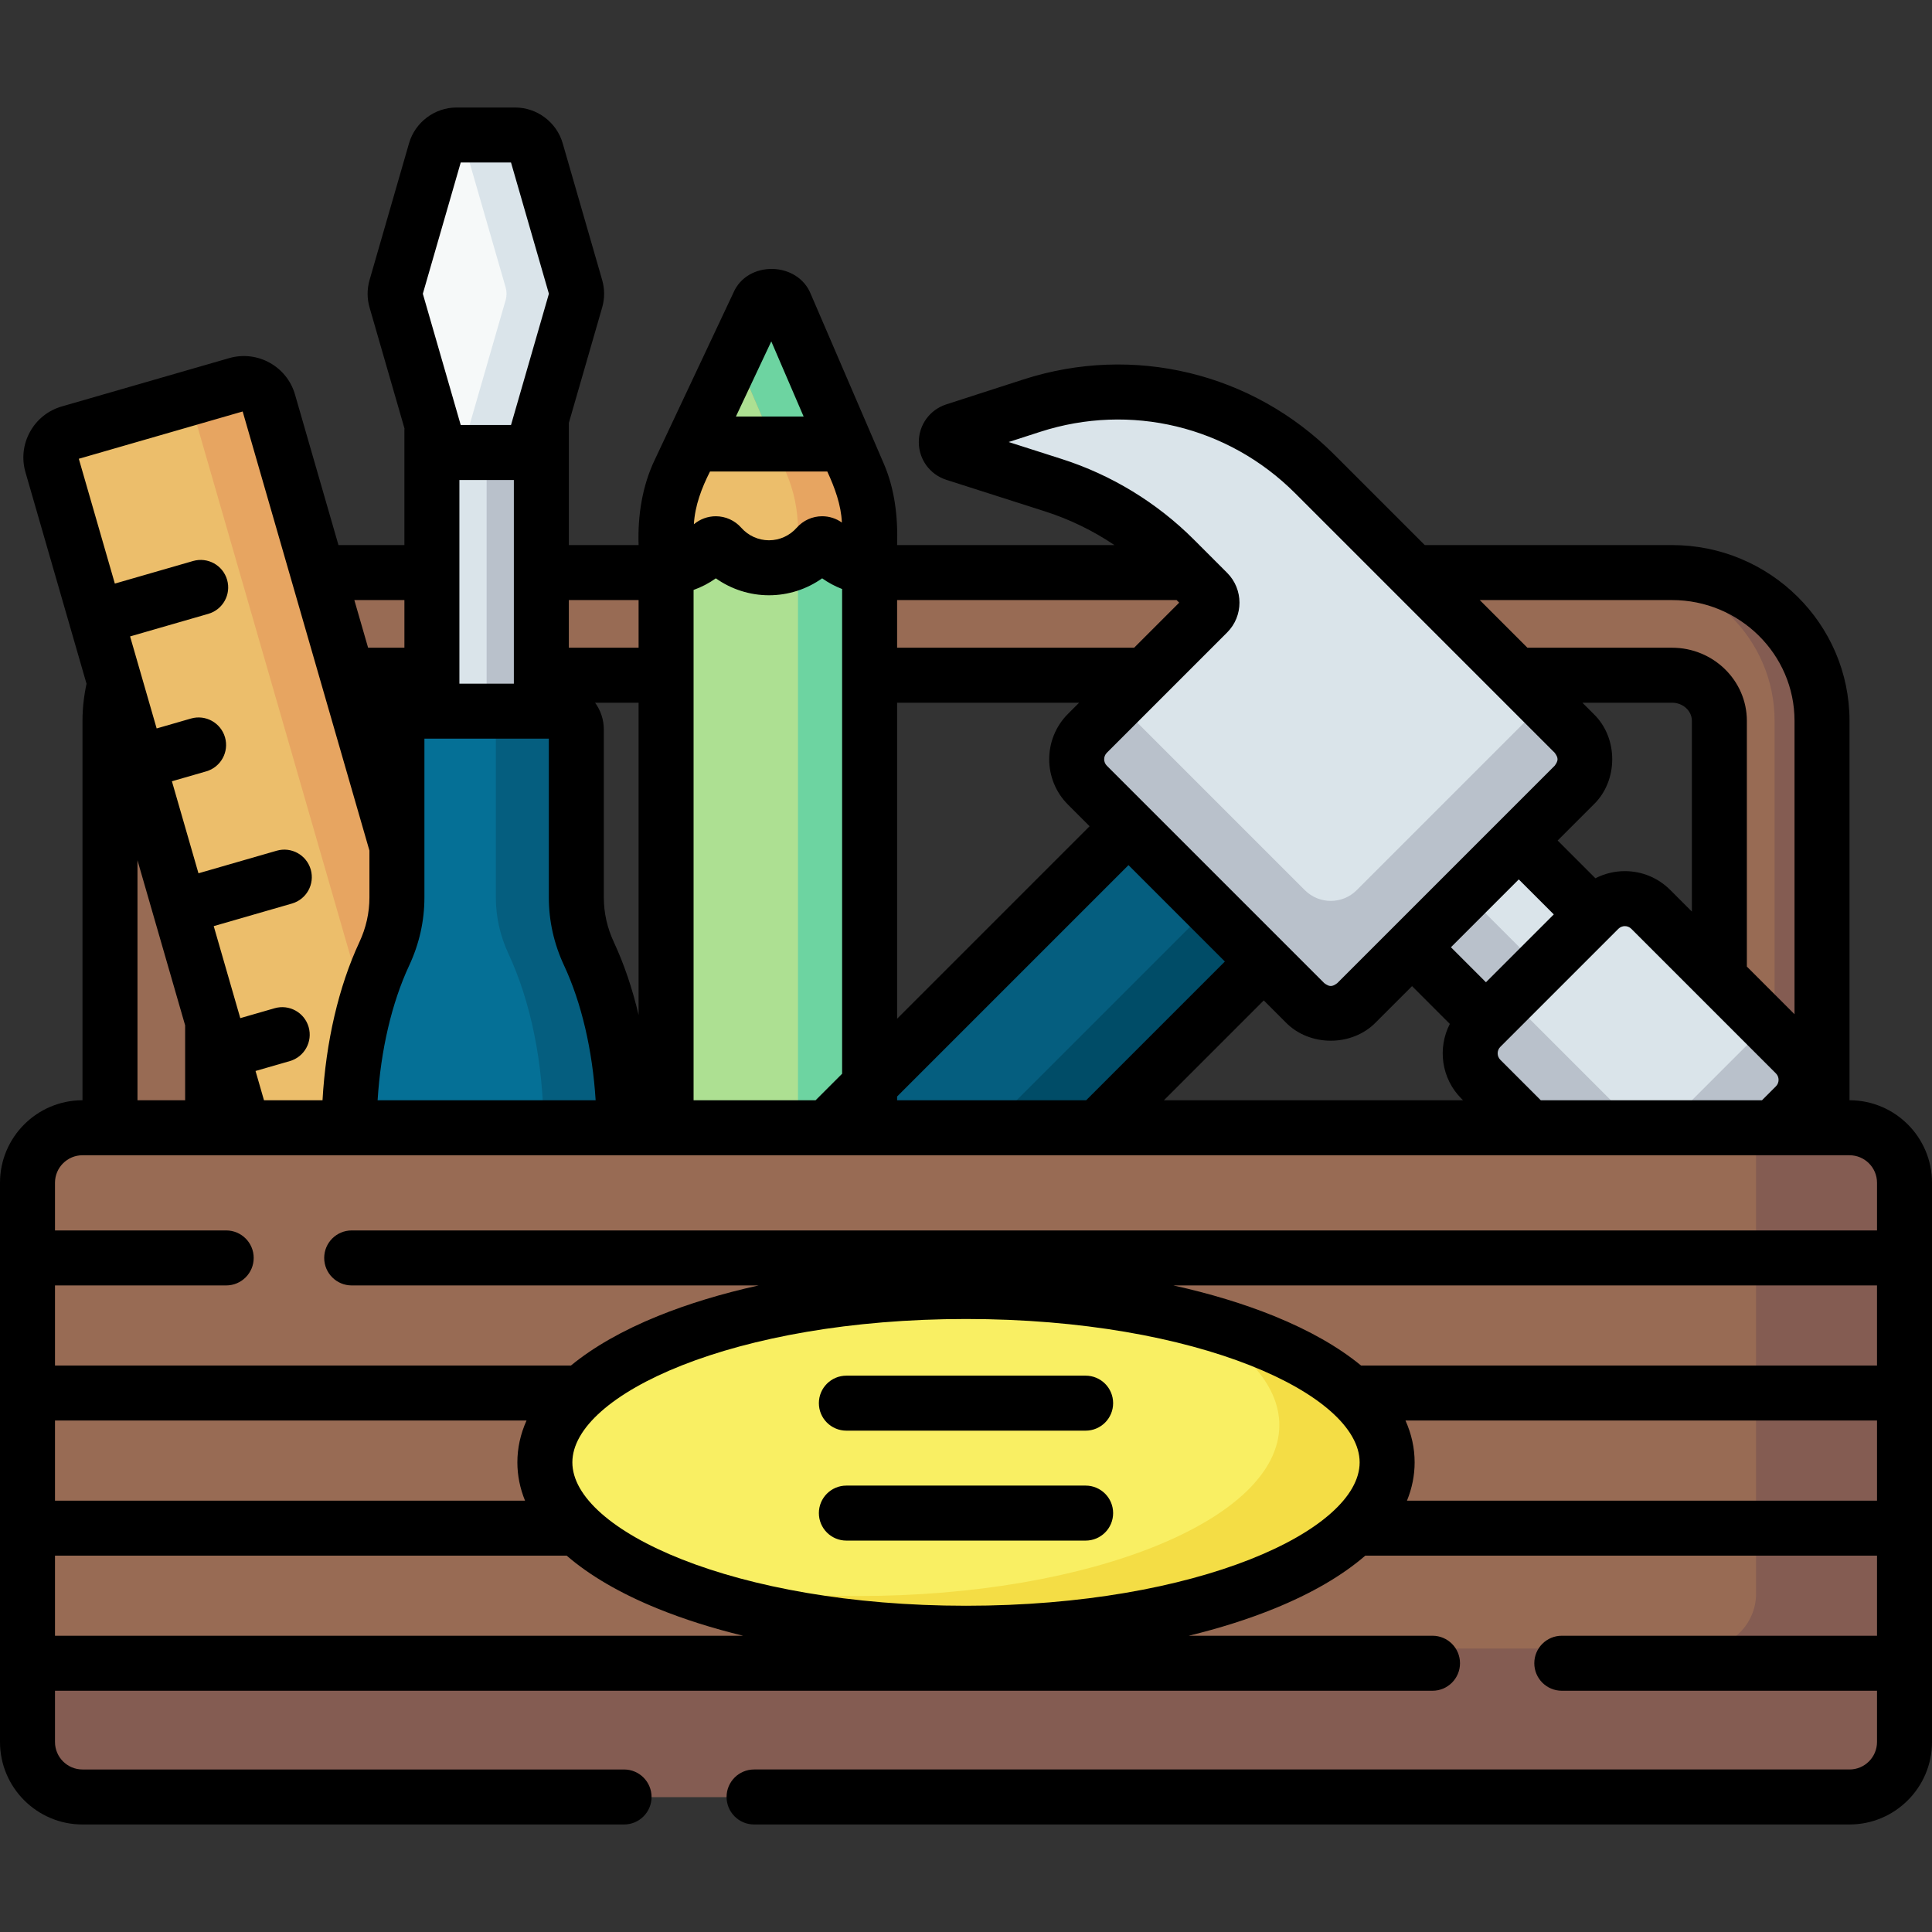 <svg id="Capa_1" enable-background="new 0 0 512 512" height="512" viewBox="0 0 512 512" width="512" xmlns="http://www.w3.org/2000/svg"><rect x="0" y="0" width="512" height="512" fill="#333333" stroke="none"/><g><g><g><path d="m482.854 317.87h-27.203v-126.841c0-6.665-5.626-12.088-12.541-12.088h-374.22c-6.915 0-12.541 5.423-12.541 12.088v126.841h-27.203v-126.841c0-21.665 17.829-39.291 39.744-39.291h374.22c21.915 0 39.744 17.626 39.744 39.291z" fill="#986b54"/></g></g><g><path d="m176.52 140.125h53.936v187.553h-53.936z" fill="#ade092"/></g><g><path d="m230.456 140.472c0-5.209-1.062-10.363-3.121-15.147l-19.13-44.446c-1.361-3.162-5.818-3.237-7.284-.122l-20.75 44.068c-2.404 5.105-3.65 10.678-3.65 16.321v9.294c4.734-.251 8.954-2.431 11.895-5.767.678-.77 1.883-.77 2.561 0 3.13 3.55 7.708 5.792 12.813 5.792s9.684-2.242 12.813-5.792c.678-.77 1.883-.77 2.561 0 2.815 3.193 6.804 5.322 11.292 5.719z" fill="#ecbe6b"/></g><g><path d="m200.92 80.756-17.382 36.916h40.503l-15.837-36.793c-1.361-3.162-5.817-3.237-7.284-.123z" fill="#ade092"/></g><g><path d="m211.478 140.125v.347 187.206h18.978v-187.553z" fill="#6dd4a1"/></g><g><path d="m227.335 125.325-19.13-44.446c-1.361-3.162-5.817-3.237-7.284-.122l-6.137 13.033 13.573 31.535c2.014 4.678 3.066 9.71 3.113 14.8h.009v.347 8.143c1.949-.987 3.694-2.318 5.125-3.942.678-.77 1.883-.77 2.561 0 2.815 3.193 6.804 5.322 11.292 5.719v-9.92c-.001-5.209-1.063-10.363-3.122-15.147z" fill="#e7a561"/></g><g><path d="m205.063 117.672h18.978l-15.837-36.793c-1.361-3.162-5.817-3.237-7.284-.122l-6.137 13.034z" fill="#6dd4a1"/></g><g><path d="m374.438 223.381h40.804v40h-40.804z" fill="#dae4ea" transform="matrix(.707 .707 -.707 .707 287.742 -207.91)"/></g><g><path d="m377.741 229.984h20.188v40.804h-20.188z" fill="#b9c1cb" transform="matrix(.707 -.707 .707 .707 -63.455 347.577)"/></g><g><g><path d="m443.11 151.737h-12.569c21.915 0 39.744 17.626 39.744 39.291v126.842h12.569v-126.841c0-21.665-17.829-39.292-39.744-39.292z" fill="#845c52"/></g></g><g><path d="m71.23 106.75 59.688 206.767-57.425 16.577-59.688-206.767c-1.072-3.714 1.07-7.595 4.784-8.667l43.974-12.694c3.714-1.072 7.595 1.07 8.667 4.784z" fill="#ecbe6b"/></g><g><path d="m111.803 319.035 19.115-5.518-59.688-206.767c-1.072-3.714-4.953-5.856-8.667-4.784l-12.39 3.577z" fill="#e7a561"/></g><g><path d="m114.458 98.068h29.004v105.003h-29.004z" fill="#dae4ea"/></g><g><path d="m128.96 98.068h14.502v105.003h-14.502z" fill="#b9c1cb"/></g><g><path d="m165.39 299.539c0-17.976-3.522-34.36-9.307-46.763-2.182-4.679-3.351-9.762-3.351-14.925v-44.529c0-2.683-2.175-4.858-4.858-4.858h-37.829c-2.683 0-4.858 2.175-4.858 4.858v44.529c0 5.163-1.169 10.246-3.351 14.925-5.784 12.403-9.307 28.787-9.307 46.762s3.522 34.36 9.307 46.762c2.182 4.679 3.351 9.762 3.351 14.925v37.105h47.545v-37.105c0-5.163 1.169-10.246 3.351-14.925 5.785-12.401 9.307-28.785 9.307-46.761z" fill="#057096"/></g><g><path d="m156.083 252.777c-2.182-4.679-3.351-9.762-3.351-14.925v-44.529c0-2.683-2.175-4.858-4.858-4.858h-21.328c2.683 0 4.858 2.175 4.858 4.858v44.529c0 5.163 1.169 10.246 3.351 14.925 5.784 12.403 9.307 28.787 9.307 46.762 0 17.976-3.522 34.36-9.307 46.762-2.182 4.679-3.351 9.762-3.351 14.925v37.105h21.328v-37.105c0-5.163 1.169-10.246 3.351-14.925 5.784-12.403 9.307-28.787 9.307-46.762 0-17.976-3.522-34.36-9.307-46.762z" fill="#055e7f"/></g><g><path d="m136.391 35.779h-15.263c-2.673 0-5.023 1.768-5.765 4.336l-10.412 36.069c-.314 1.087-.314 2.241 0 3.328l10.412 36.069c.741 2.568 3.092 4.336 5.765 4.336h15.263c2.673 0 5.023-1.768 5.765-4.336l10.412-36.069c.314-1.087.314-2.241 0-3.328l-10.412-36.069c-.742-2.568-3.092-4.336-5.765-4.336z" fill="#f6f9f9"/></g><path d="m152.568 76.184-10.412-36.069c-.741-2.568-3.092-4.336-5.765-4.336h-15.263c-.571 0-1.121.096-1.65.248 1.948.559 3.532 2.069 4.115 4.088l10.412 36.069c.314 1.087.314 2.241 0 3.328l-10.412 36.069c-.583 2.02-2.167 3.529-4.115 4.088.529.152 1.079.248 1.65.248h15.263c2.673 0 5.023-1.768 5.765-4.336l10.412-36.069c.313-1.087.313-2.241 0-3.328z" fill="#dae4ea"/><g><path d="m238.421 170.869h50.701v238.469h-50.701z" fill="#055e7f" transform="matrix(.707 .707 -.707 .707 282.391 -101.545)"/></g><g><path d="m155.296 290.729h238.469v20.269h-238.469z" fill="#004c67" transform="matrix(.707 -.707 .707 .707 -132.334 282.243)"/></g><g><path d="m417.16 194.338-68.79-68.79c-19.606-19.606-48.543-26.577-74.926-18.05l-20.441 6.606c-2.969.96-2.963 5.162.009 6.113l26.192 8.38c12.067 3.861 23.037 10.549 31.996 19.508l8.856 8.856c1.518 1.518 1.518 3.978 0 5.496l-31.881 31.881c-3.794 3.794-3.794 9.946 0 13.74l57.623 57.623c3.794 3.794 9.945 3.794 13.74 0l57.623-57.623c3.793-3.794 3.793-9.946-.001-13.74z" fill="#dae4ea"/></g><g><g><path d="m409.131 186.31-49.594 49.594c-3.794 3.794-9.945 3.794-13.74 0l-49.594-49.594-8.028 8.028c-3.794 3.794-3.794 9.946 0 13.74l57.623 57.623c3.794 3.794 9.945 3.794 13.74 0l57.623-57.623c3.794-3.794 3.794-9.946 0-13.74z" fill="#b9c1cb"/></g></g><g><path d="m430.562 324.123-37.909-37.909c-3.905-3.905-3.905-10.237 0-14.142l30.877-30.877c3.905-3.905 10.237-3.905 14.142 0l37.909 37.909c3.905 3.905 3.905 10.237 0 14.142l-30.877 30.877c-3.905 3.905-10.237 3.905-14.142 0z" fill="#dae4ea"/></g><path d="m468.213 271.734-23.509 23.509c-3.905 3.905-10.237 3.905-14.142 0l-30.54-30.54-7.369 7.369c-3.905 3.905-3.905 10.237 0 14.142l37.909 37.909c3.905 3.905 10.237 3.905 14.142 0l30.877-30.878c3.905-3.905 3.905-10.237 0-14.142z" fill="#b9c1cb"/><g><path d="m489.713 476.22h-467.426c-8.284 0-15-6.716-15-15v-147.353c0-8.284 6.716-15 15-15h467.427c8.284 0 15 6.716 15 15v147.353c-.001 8.285-6.716 15-15.001 15z" fill="#986b54"/></g><g><path d="m489.713 298.867h-24.336v123.445c0 8.048-6.525 14.573-14.573 14.573h-443.517v24.336c0 8.284 6.716 15 15 15h467.427c8.284 0 15-6.716 15-15v-147.354c-.001-8.285-6.716-15-15.001-15z" fill="#845c52"/></g><g><ellipse cx="256" cy="387.544" fill="#f9ef63" rx="111.605" ry="45.284"/></g><g><path d="m312.988 348.604c16.255 7.867 26.048 18.006 26.048 29.075 0 25.01-49.967 45.284-111.605 45.284-20.821 0-40.307-2.316-56.988-6.344 20.473 9.908 51.199 16.209 85.558 16.209 61.638 0 111.605-20.274 111.605-45.284-.001-16.562-21.916-31.044-54.618-38.94z" fill="#f4dd45"/></g><g><path d="m490.14 291.58v-100.551c0-25.683-21.098-46.578-47.03-46.578h-65.532l-24.055-24.055c-21.649-21.647-53.193-29.243-82.32-19.831l-20.442 6.607c-4.354 1.408-7.275 5.429-7.268 10.005s2.941 8.586 7.298 9.981l26.193 8.38c6.5 2.079 12.691 5.101 18.35 8.913h-57.591c.24-7.502-.628-15.097-3.715-22.007l-19.131-44.447c-3.452-8.775-16.895-9.041-20.569-.345l-20.749 44.067c-3.385 7.028-4.613 14.97-4.345 22.731h-18.485v-32.367l8.833-30.598c.687-2.38.687-4.895 0-7.276l-10.462-36.238c-1.611-5.581-6.793-9.478-12.602-9.478h-15.518c-5.809 0-10.991 3.898-12.601 9.478l-10.462 36.239c-.687 2.381-.687 4.897 0 7.275l9.257 32.069c-.01.154-.023.307-.023.463v30.434h-17.474l-11.522-39.914c-2.154-7.464-9.981-11.778-17.442-9.627l-44.356 12.805c-3.615 1.044-6.608 3.433-8.426 6.727-1.819 3.294-2.246 7.1-1.202 10.714l16.182 56.057c-.699 3.215-1.072 6.505-1.072 9.816v100.551c-12.053 0-21.859 9.807-21.859 21.86v148.208c0 12.053 9.806 21.86 21.86 21.86h143.521c4.024 0 7.287-3.262 7.287-7.287s-3.262-7.287-7.287-7.287h-143.521c-4.018 0-7.287-3.268-7.287-7.287v-13.58h365.055c4.025 0 7.287-3.262 7.287-7.287s-3.262-7.287-7.287-7.287h-64.597c8.13-1.979 15.728-4.381 22.625-7.179 9.979-4.049 18.088-8.796 24.166-14.054h135.604v21.233h-83.534c-4.025 0-7.287 3.262-7.287 7.287s3.262 7.287 7.287 7.287h83.534v13.58c0 4.018-3.268 7.287-7.287 7.287h-290.303c-4.024 0-7.287 3.262-7.287 7.287s3.262 7.287 7.287 7.287h290.304c12.053 0 21.86-9.806 21.86-21.86v-148.208c0-12.053-9.806-21.86-21.86-21.86zm-129.438 70.302c-5.942-4.883-13.667-9.305-23.046-13.111-8.037-3.261-17.031-5.979-26.704-8.121h186.474v21.232zm-156.302-271.41 8.571 19.914h-17.948zm14.844 34.487c1.959 4.24 3.665 8.839 3.862 13.523-1.51-1.078-3.334-1.672-5.223-1.672-2.581 0-5.04 1.11-6.747 3.046-1.862 2.112-4.54 3.324-7.347 3.324s-5.485-1.212-7.348-3.324c-1.706-1.935-4.165-3.045-6.747-3.045-2.14 0-4.195.763-5.808 2.126.266-4.898 2.069-9.646 4.274-13.977h31.084zm93.254 34.751-11.944 11.944h-62.811v-12.63h74.069zm-29.476 53.521 5.733 5.733-51.012 51.012v-83.749h48.237l-2.958 2.958c-6.629 6.63-6.629 17.416 0 24.046zm-113.788 55.753c-1.64-6.964-3.839-13.48-6.547-19.287-1.771-3.797-2.668-7.782-2.668-11.845v-44.528c0-2.65-.863-5.097-2.309-7.096h11.524zm-33.058-87.805h-14.431v-53.975h14.431zm-27.735 74.677c2.676-5.739 4.033-11.797 4.033-18.005v-42.1h32.972v42.1c0 6.208 1.357 12.265 4.034 18.005 4.631 9.93 7.538 22.428 8.371 35.724h-57.781c.833-13.297 3.74-25.794 8.371-35.724zm75.366-99.519c2.096-.746 4.079-1.775 5.898-3.073 4.083 2.893 8.997 4.488 14.084 4.488 5.09 0 10.006-1.596 14.089-4.491 1.64 1.166 3.419 2.112 5.291 2.837v128.452l-7.031 7.031h-32.332v-135.244zm53.936 134.249 61.317-61.317 25.545 25.545-36.765 36.766h-50.098v-.994zm97.168-25.466 5.733 5.733c6.329 6.595 17.717 6.595 24.046 0l9.517-9.517 10.011 10.01c-3.295 6.398-2.272 14.463 3.082 19.818l.415.415h-79.263zm87.401-75.935-2.958-2.958h23.756c2.898 0 5.254 2.154 5.254 4.802v50.551l-5.74-5.74c-3.212-3.211-7.481-4.979-12.022-4.979-2.76 0-5.415.662-7.798 1.895l-10.009-10.009 9.516-9.516c6.596-6.329 6.596-17.717.001-24.046zm-19.821 43.867 9.278 9.277-17.98 17.979-9.277-9.277zm5.833 58.528-10.72-10.719c-.947-.948-.947-2.489-.001-3.435l31.282-31.28c.947-.948 2.487-.946 3.434 0l38.311 38.311c.948.947.948 2.488 0 3.435l-3.687 3.688zm34.786-132.556c17.897 0 32.457 14.358 32.457 32.005v77.754l-12.63-12.63v-65.124c0-10.683-8.895-19.375-19.827-19.375h-38.329l-12.63-12.63zm-175.805-41.884 8.38-2.708c23.899-7.723 49.775-1.49 67.532 16.269l68.789 68.789c1.01 1.36 1.01 2.074 0 3.435l-57.622 57.622c-1.36 1.01-2.074 1.01-3.435 0l-57.622-57.622c-.948-.947-.948-2.488 0-3.435l31.88-31.88c4.356-4.357 4.356-11.445 0-15.802l-8.855-8.855c-9.737-9.736-21.815-17.101-34.929-21.296zm-98.071 41.884v12.63h-18.485v-12.63zm-47.138-115.958h13.326l10.041 34.782-10.041 34.783h-13.326l-10.041-34.783zm-14.925 115.958v12.63h-9.621l-3.646-12.63zm-42.862-49.977 33.592 116.365v12.439c0 4.065-.898 8.049-2.667 11.845-5.49 11.77-8.89 26.451-9.763 41.883h-15.511l-2.24-7.758 9.092-2.624c3.866-1.117 6.096-5.156 4.98-9.022s-5.153-6.095-9.022-4.98l-9.092 2.624-7.039-24.385 20.729-5.985c3.867-1.117 6.096-5.156 4.98-9.022s-5.154-6.093-9.021-4.98l-20.729 5.985-7.039-24.385 9.092-2.625c3.866-1.117 6.095-5.156 4.979-9.022s-5.154-6.094-9.022-4.98l-9.092 2.625-7.039-24.385 20.729-5.984c3.866-1.117 6.096-5.156 4.98-9.022s-5.152-6.093-9.021-4.98l-20.729 5.984-9.549-33.078zm-27.876 118.934 12.63 43.751v19.847h-12.63zm-14.573 78.172h468.28c4.018 0 7.287 3.268 7.287 7.287v12.637h-404.225c-4.024 0-7.287 3.262-7.287 7.287s3.262 7.287 7.287 7.287h107.845c-9.673 2.143-18.667 4.861-26.703 8.121-9.379 3.806-17.104 8.228-23.046 13.111h-136.725v-21.232h45.371c4.024 0 7.287-3.262 7.287-7.287s-3.262-7.287-7.287-7.287h-45.371v-12.637c0-4.018 3.269-7.287 7.287-7.287zm117.277 91.535h-124.564v-21.233h124.961c-1.604 3.577-2.426 7.287-2.426 11.088 0 3.469.691 6.86 2.029 10.145zm-124.564 35.807v-21.233h135.604c6.078 5.258 14.187 10.005 24.166 14.054 6.897 2.798 14.495 5.2 22.625 7.179zm241.427-7.955c-61.477 0-104.319-20.025-104.319-37.997 0-17.973 42.842-37.997 104.319-37.997 61.476 0 104.319 20.025 104.319 37.997 0 17.973-42.843 37.997-104.319 37.997zm116.863-27.852c1.338-3.285 2.029-6.676 2.029-10.145 0-3.802-.822-7.511-2.426-11.088h124.961v21.233z"/><path d="m287.703 364.563h-63.406c-4.024 0-7.287 3.262-7.287 7.287s3.262 7.287 7.287 7.287h63.406c4.025 0 7.287-3.262 7.287-7.287s-3.262-7.287-7.287-7.287z"/><path d="m287.703 393.699h-63.406c-4.024 0-7.287 3.262-7.287 7.287s3.262 7.287 7.287 7.287h63.406c4.025 0 7.287-3.262 7.287-7.287s-3.262-7.287-7.287-7.287z"/></g></g></svg>